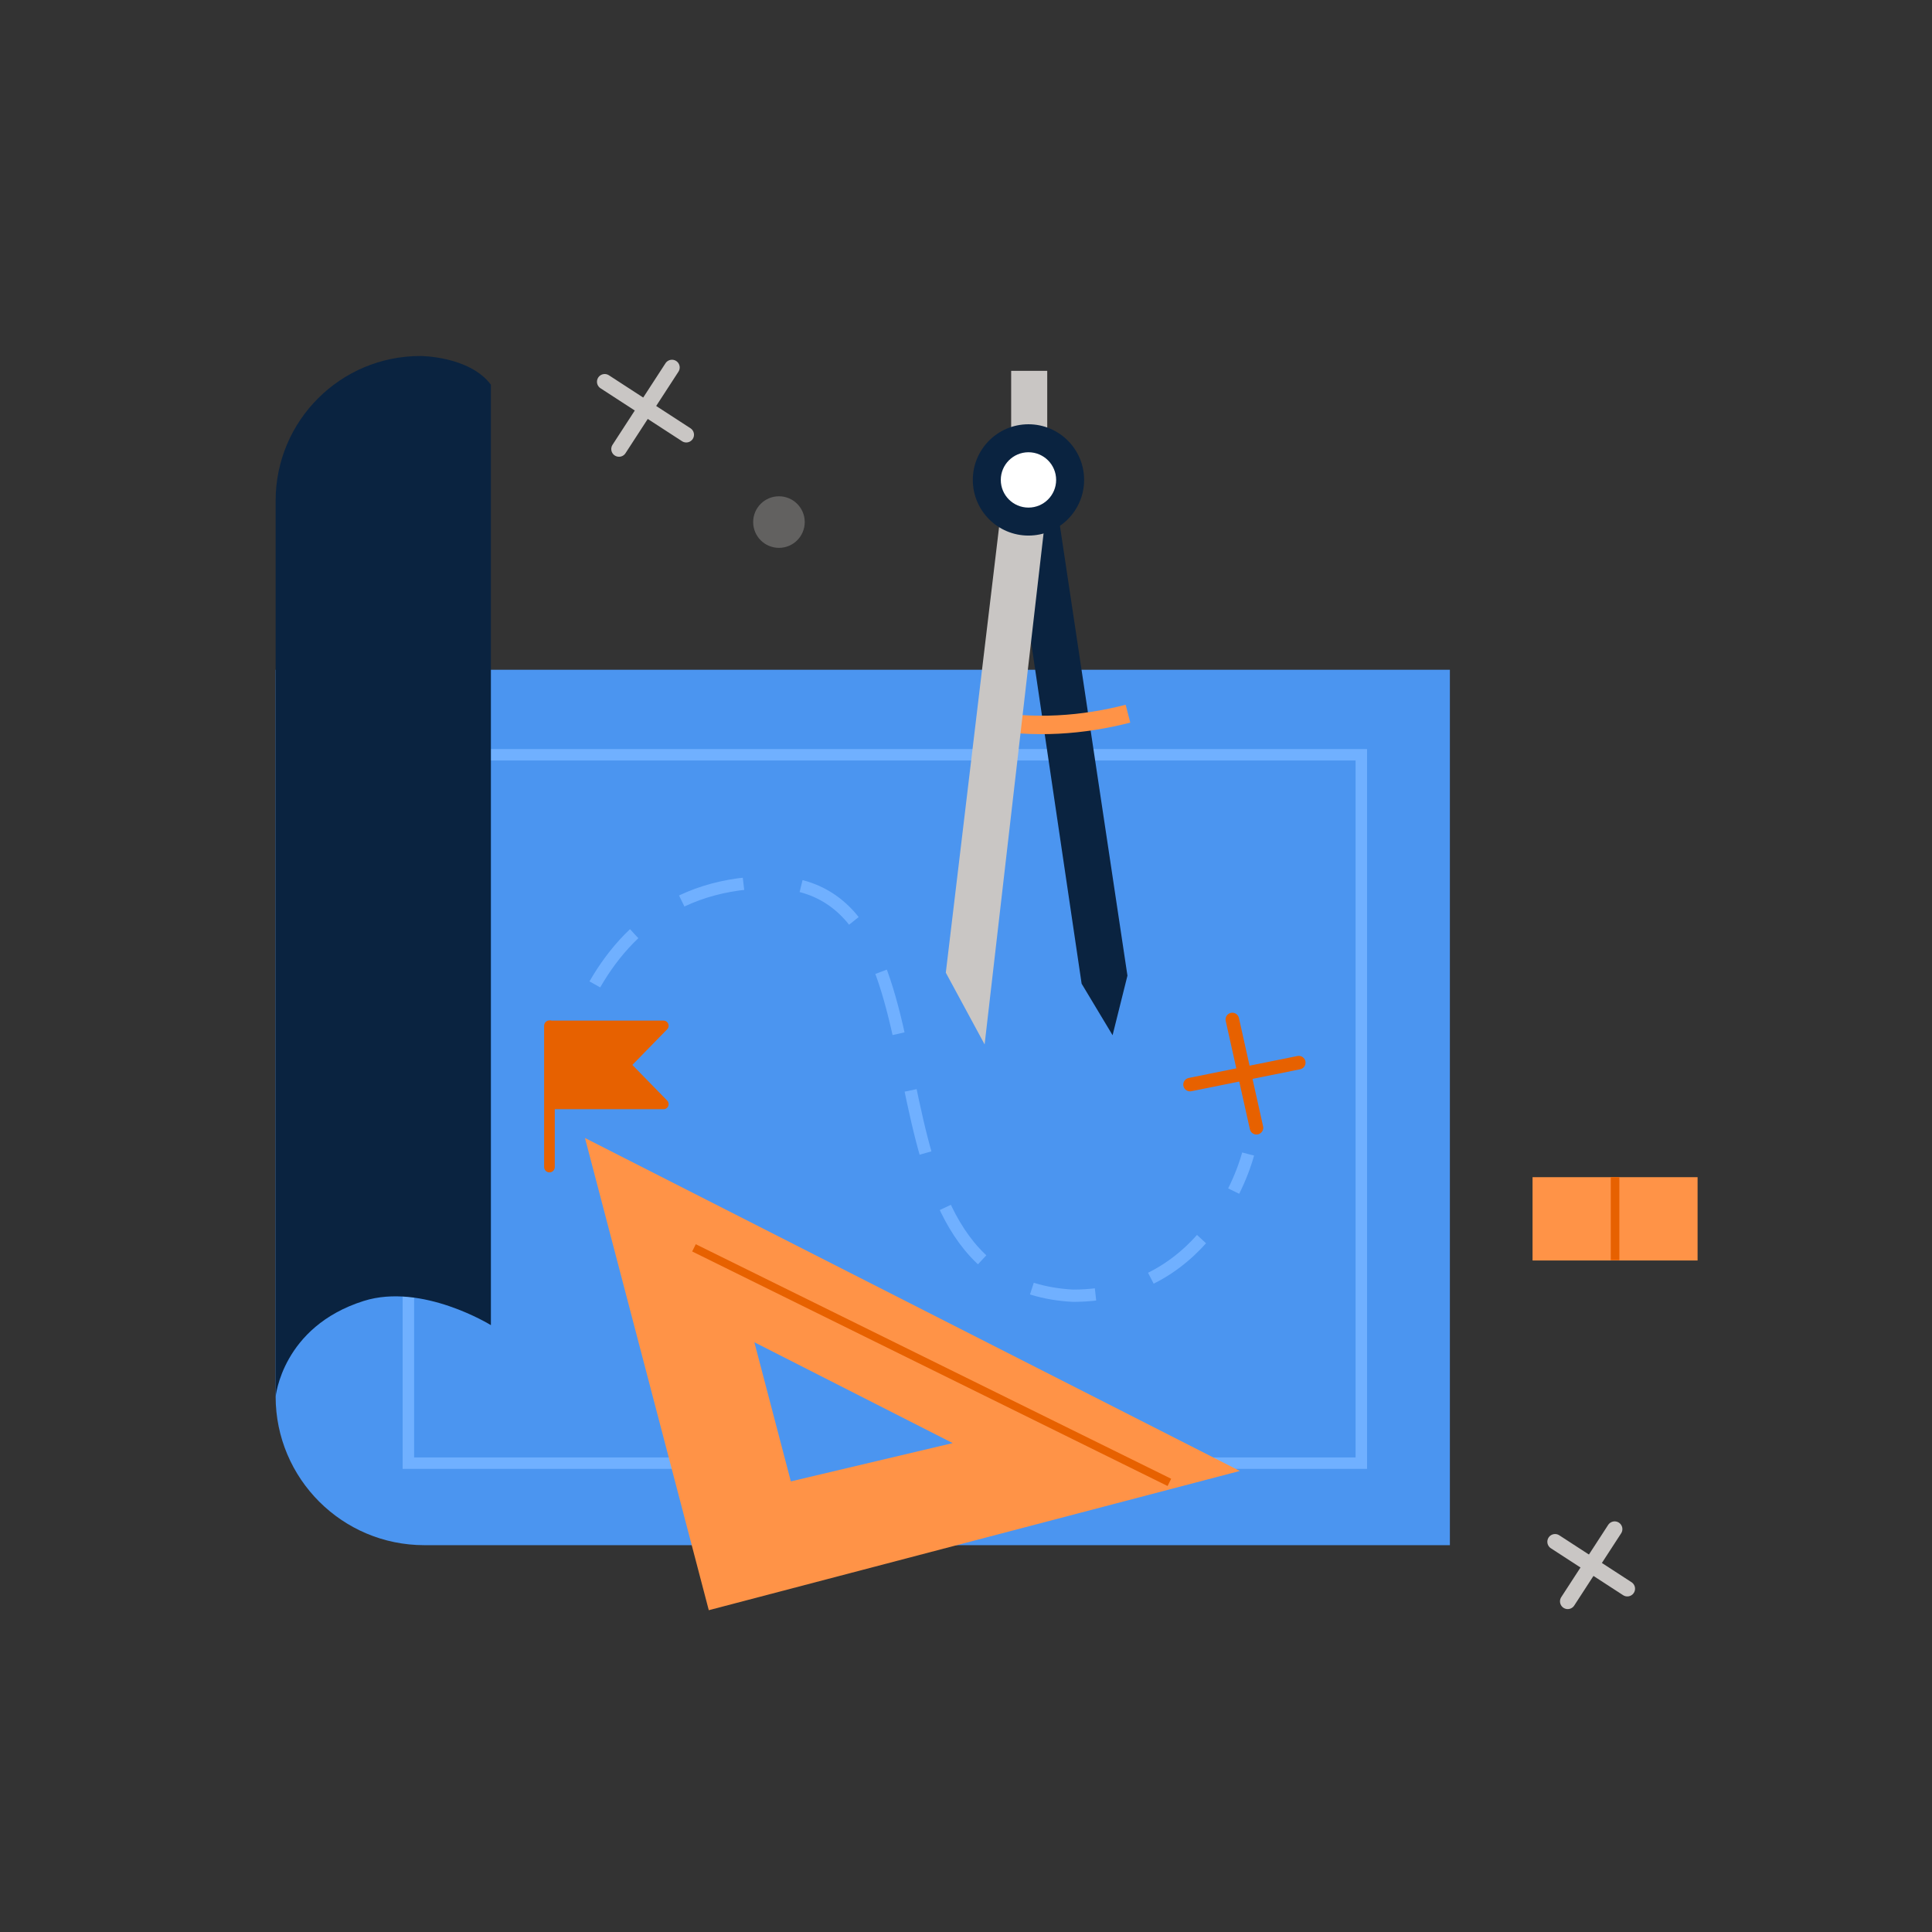 <svg xmlns="http://www.w3.org/2000/svg" xmlns:xlink="http://www.w3.org/1999/xlink" viewBox="0 0 1500 1500" width="1500" height="1500" preserveAspectRatio="xMidYMid meet" style="width: 100%; height: 100%; transform: translate3d(0px, 0px, 0px); content-visibility: visible;" id="Plan"><rect x="0" y="0" width="1500" height="1500" fill="#333333" stroke="none"/><defs><clipPath id="__lottie_element_12377"><rect width="1500" height="1500" x="0" y="0"/></clipPath><clipPath id="__lottie_element_12379"><path fill="#ffffff" clip-rule="nonzero" d=" M-23.75,-15.743 C-23.75,-15.743 932.25,-11.743 932.25,-11.743 C932.25,-11.743 932.25,740.258 932.25,740.258 C932.25,740.258 -23.75,736.258 -23.75,736.258 C-23.75,736.258 -23.75,-15.743 -23.75,-15.743" fill-opacity="1"/></clipPath><symbol id="__lottie_element_12390"><g><g transform="matrix(1,0,0,1,748.812,750)" opacity="1" style="display: block;"><g opacity="1" transform="matrix(1,0,0,1,-273.25,76.625)"><path fill="rgb(242,218,201)" fill-opacity="1" d=" M48.5,-35.125 C48.5,-35.125 48.5,35.125 48.5,35.125 C48.5,35.125 -48.5,35.125 -48.5,35.125 C-48.5,35.125 -48.5,-35.125 -48.5,-35.125 C-48.5,-35.125 48.5,-35.125 48.5,-35.125z"/></g></g></g></symbol><clipPath id="__lottie_element_12415"><path fill="#ffffff" clip-rule="nonzero" d=" M204.25,-58.147 C204.25,-58.147 -117.75,-50.147 -117.75,-50.147 C-117.75,-50.147 -117.75,843.853 -117.75,843.853 C-117.75,843.853 204.25,835.853 204.25,835.853 C204.25,835.853 204.25,-58.147 204.25,-58.147" fill-opacity="1"/></clipPath><mask id="__lottie_element_12390_1" mask-type="alpha"><use xmlns:ns1="http://www.w3.org/1999/xlink" ns1:href="#__lottie_element_12390"/></mask><clipPath id="__lottie_element_12430"><path fill="#ffffff" clip-rule="nonzero" d=" M154.385,773.444 C154.385,773.444 -21.615,773.444 -21.615,773.444 C-21.615,773.444 -21.615,879.493 -21.615,879.493 C-21.615,879.493 154.385,879.493 154.385,879.493 C154.385,879.493 154.385,773.444 154.385,773.444" fill-opacity="1"/></clipPath></defs><g clip-path="url(#__lottie_element_12377)"><g clip-path="url(#__lottie_element_12379)" transform="matrix(1,0,0,1,213.75,519.743)" opacity="1" style="display: block;"><g opacity="1" transform="matrix(1,0,0,1,456.095,340.088)"><path fill="rgb(75,149,240)" fill-opacity="1" d=" M455.845,339.837 C455.845,339.837 -340.398,339.837 -340.398,339.837 C-404.157,339.837 -455.845,288.15 -455.845,224.391 C-455.845,224.391 -455.845,-339.837 -455.845,-339.837 C-455.845,-339.837 455.845,-339.837 455.845,-339.837 C455.845,-339.837 455.845,339.837 455.845,339.837z"/></g><g opacity="1" transform="matrix(1.008,0,0,1,473.25,341.257)"><path stroke-linecap="butt" stroke-linejoin="miter" fill-opacity="0" stroke-miterlimit="4" stroke="rgb(112,176,255)" stroke-opacity="1" stroke-width="8.85" d=" M367,-275 C367,-275 367,275 367,275 C367,275 -367,275 -367,275 C-367,275 -367,-275 -367,-275 C-367,-275 367,-275 367,-275z"/></g></g><g clip-path="url(#__lottie_element_12415)" transform="matrix(1,0,0,1,213.751,276.147)" opacity="1" style="display: block;"><g opacity="1" transform="matrix(1,0,0,1,83.816,404.326)"><path fill="rgb(10,35,64)" fill-opacity="1" d=" M83.566,348.364 C83.566,348.364 30.089,315.233 -15.286,329.613 C-78.583,349.673 -83.566,404.075 -83.566,404.075 C-83.566,404.075 -83.566,-291.725 -83.566,-291.725 C-83.566,-353.774 -33.266,-404.075 28.783,-404.075 C28.783,-404.075 66.853,-404.076 83.566,-381.792 C83.566,-381.792 83.566,348.364 83.566,348.364z"/></g></g><g transform="matrix(-0.839,-0.545,0.545,-0.839,977.073,882.844)" opacity="1" style="display: block;"><g opacity="1" transform="matrix(1,0,0,1,35.99,35.369)"><path stroke-linecap="round" stroke-linejoin="round" fill-opacity="0" stroke="rgb(231,97,0)" stroke-opacity="1" stroke-width="10.495" d=" M-30.742,-30.122 C-30.742,-30.122 30.742,30.122 30.742,30.122"/></g><g opacity="1" transform="matrix(1,0,0,1,35.99,35.369)"><path stroke-linecap="round" stroke-linejoin="round" fill-opacity="0" stroke="rgb(231,97,0)" stroke-opacity="1" stroke-width="10.495" d=" M30.743,-30.122 C30.743,-30.122 -30.743,30.122 -30.743,30.122"/></g></g><g transform="matrix(1,0,0,1,406.61,776.389)" opacity="1" style="display: block;"><g opacity="1" transform="matrix(1,0,0,1,0,0)"><path fill="rgb(204,204,204)" fill-opacity="1" d=" M19.982,129.702 C19.982,129.702 19.982,19.982 19.982,19.982 C19.982,19.982 19.982,129.702 19.982,129.702z"/></g></g><g transform="matrix(1,0,0,1,750,750)" opacity="1" style="display: block;"><g opacity="1" transform="matrix(1,0,0,1,0,0)"><path stroke-linecap="butt" stroke-linejoin="miter" fill-opacity="0" stroke-miterlimit="4" stroke-dasharray=" 50 45" stroke-dashoffset="-360.902" stroke="rgb(112,176,255)" stroke-opacity="1" stroke-width="9.54" d=" M219,146 C219,146 192,256 83,256 C-100,246 6,-68 -155,-65 C-316,-62 -324,134 -322,148"/></g></g><g transform="matrix(1,0,0,1,406.611,776.39)" opacity="1" style="display: block;"><g opacity="1" transform="matrix(1,0,0,1,0,0)"><path stroke-linecap="round" stroke-linejoin="round" fill-opacity="0" stroke="rgb(231,97,0)" stroke-opacity="1" stroke-width="8.267" d=" M19.982,19.983 C19.982,19.983 19.982,129.703 19.982,129.703"/></g></g><g mask="url(#__lottie_element_12390_1)" style="display: block;"><g transform="matrix(1,0,0,1,405.931,776.389)" opacity="1"><g opacity="1" transform="matrix(1,0,0,1,64.578,50.421)"><path fill="rgb(231,97,0)" fill-opacity="1" d=" M-44.595,30.438 C-44.595,30.438 44.595,30.438 44.595,30.438 C44.595,30.438 14.866,0 14.866,0 C14.866,0 44.595,-30.438 44.595,-30.438 C44.595,-30.438 -44.595,-30.438 -44.595,-30.438 C-44.595,-30.438 -44.595,30.438 -44.595,30.438z"/><path stroke-linecap="round" stroke-linejoin="round" fill-opacity="0" stroke="rgb(231,97,0)" stroke-opacity="1" stroke-width="7.993" d=" M-44.595,30.438 C-44.595,30.438 44.595,30.438 44.595,30.438 C44.595,30.438 14.866,0 14.866,0 C14.866,0 44.595,-30.438 44.595,-30.438 C44.595,-30.438 -44.595,-30.438 -44.595,-30.438 C-44.595,-30.438 -44.595,30.438 -44.595,30.438z"/></g></g></g><g transform="matrix(0.97,0.242,-0.242,0.97,790.944,396.329)" opacity="1" style="display: block;"><g opacity="1" transform="matrix(1,0,0,1,84.805,189.007)"><path fill="rgb(10,35,64)" fill-opacity="1" d=" M51.538,155.739 C51.538,155.739 84.555,188.757 84.555,188.757 C84.555,188.757 84.555,141.064 84.555,141.064 C84.555,141.064 -52.367,-188.757 -52.367,-188.757 C-52.367,-188.757 -84.555,-174.082 -84.555,-174.082 C-84.555,-174.082 51.538,155.739 51.538,155.739z"/></g></g><g transform="matrix(1,0,0,1,691.243,505.854)" opacity="1" style="display: block;"><g opacity="1" transform="matrix(1,0,0,1,129.209,51.706)"><path stroke-linecap="butt" stroke-linejoin="miter" fill-opacity="0" stroke-miterlimit="10" stroke="rgb(255,147,71)" stroke-opacity="1" stroke-width="14.311" d=" M-58.395,0.847 C-17.551,8.728 20.984,5.357 55.294,-3.459"/></g></g><g transform="matrix(0.951,-0.309,0.309,0.951,635.134,450.723)" opacity="1" style="display: block;"><g opacity="1" transform="matrix(1,0,0,1,90.873,191.386)"><path fill="rgb(201,198,196)" fill-opacity="1" d=" M-79.175,191.136 C-79.175,191.136 -90.623,128.835 -90.623,128.835 C-90.623,128.835 57.343,-191.136 57.343,-191.136 C57.343,-191.136 90.623,-180.068 90.623,-180.068 C90.623,-180.068 -79.175,191.136 -79.175,191.136z"/></g></g><g transform="matrix(1,0,0,1,755.04,287.687)" opacity="1" style="display: block;"><g opacity="1" transform="matrix(1,0,0,1,44.025,24.28)"><path fill="rgb(201,198,196)" fill-opacity="1" d=" M14.002,24.03 C14.002,24.03 -14.002,24.03 -14.002,24.03 C-14.002,24.03 -14.002,-24.03 -14.002,-24.03 C-14.002,-24.03 14.002,-24.03 14.002,-24.03 C14.002,-24.03 14.002,24.03 14.002,24.03z"/></g><g opacity="1" transform="matrix(1,0,0,1,43.457,84.923)"><path fill="rgb(10,35,64)" fill-opacity="1" d=" M43.207,0 C43.207,23.862 23.863,43.207 0,43.207 C-23.862,43.207 -43.207,23.862 -43.207,0 C-43.207,-23.862 -23.862,-43.207 0,-43.207 C23.863,-43.207 43.207,-23.862 43.207,0z"/></g><g opacity="1" transform="matrix(1,0,0,1,43.457,84.923)"><path fill="rgb(255,255,255)" fill-opacity="1" d=" M21.485,0 C21.485,11.865 11.866,21.484 0.001,21.484 C-11.865,21.484 -21.485,11.865 -21.485,0 C-21.485,-11.865 -11.865,-21.484 0.001,-21.484 C11.866,-21.484 21.485,-11.865 21.485,0z"/></g></g><g transform="matrix(0.909,-0.237,0.237,0.909,453.9,883.388)" opacity="1" style="display: block;"><g opacity="1" transform="matrix(1,0,0,1,227.399,201.971)"><path fill="rgb(255,147,71)" fill-opacity="1" d=" M-226.601,201.72 C-226.601,201.72 -227.149,-201.72 -227.149,-201.72 C-227.149,-201.72 227.149,201.099 227.149,201.099 C227.149,201.099 -226.601,201.72 -226.601,201.72z"/></g><g opacity="1" transform="matrix(1,0,0,1,161.912,259.906)"><path fill="rgb(75,149,240)" fill-opacity="1" d=" M-68.627,57.882 C-68.627,57.882 -68.793,-60.998 -68.793,-60.998 C-68.793,-60.998 68.793,60.998 68.793,60.998 C68.793,60.998 -68.627,57.882 -68.627,57.882z"/></g><g opacity="1" transform="matrix(1,0,0,1,230.157,254.158)"><path stroke-linecap="butt" stroke-linejoin="miter" fill-opacity="0" stroke-miterlimit="10" stroke="rgb(231,97,0)" stroke-opacity="1" stroke-width="6.679" d=" M165.648,143.35 C165.648,143.35 -165.649,-143.35 -165.649,-143.35"/></g></g><g transform="matrix(1,0,0,1,584.51,385.066)" opacity="0.313" style="display: block;"><g opacity="1" transform="matrix(1,0,0,1,20.267,20.267)"><path fill="rgb(201,198,196)" fill-opacity="1" d=" M20.018,0 C20.018,11.055 11.055,20.017 0,20.017 C-11.056,20.017 -20.018,11.055 -20.018,0 C-20.018,-11.055 -11.056,-20.017 0,-20.017 C11.055,-20.017 20.018,-11.055 20.018,0z"/></g></g><g transform="matrix(-0.839,-0.545,0.545,-0.839,514.011,377.496)" opacity="1" style="display: block;"><g opacity="1" transform="matrix(1,0,0,1,0,0)"><path stroke-linecap="round" stroke-linejoin="round" fill-opacity="0" stroke="rgb(201,198,196)" stroke-opacity="1" stroke-width="12" d=" M43.737,6 C43.737,6 43.737,81.474 43.737,81.474"/></g><g opacity="1" transform="matrix(1,0,0,1,0,0)"><path stroke-linecap="round" stroke-linejoin="round" fill-opacity="0" stroke="rgb(201,198,196)" stroke-opacity="1" stroke-width="12" d=" M81.474,43.737 C81.474,43.737 6,43.737 6,43.737"/></g></g><g transform="matrix(-0.839,-0.545,0.545,-0.839,1246.989,1269.81)" opacity="1" style="display: block;"><g opacity="1" transform="matrix(1,0,0,1,0,0)"><path stroke-linecap="round" stroke-linejoin="round" fill-opacity="0" stroke="rgb(201,198,196)" stroke-opacity="1" stroke-width="12" d=" M39.426,6 C39.426,6 39.426,72.853 39.426,72.853"/></g><g opacity="1" transform="matrix(1,0,0,1,0,0)"><path stroke-linecap="round" stroke-linejoin="round" fill-opacity="0" stroke="rgb(201,198,196)" stroke-opacity="1" stroke-width="12" d=" M72.853,39.427 C72.853,39.427 6,39.427 6,39.427"/></g></g><g clip-path="url(#__lottie_element_12430)" transform="matrix(1,0,0,1,1189.614,140.507)" opacity="1" style="display: block;"><g opacity="1" transform="matrix(1,0,0,1,64.318,420.61)"><path fill="rgb(255,147,71)" fill-opacity="1" d=" M64.068,417.509 C64.068,417.509 -64.068,417.509 -64.068,417.509 C-64.068,417.509 -64.068,-417.509 -64.068,-417.509 C-64.068,-417.509 64.068,-417.509 64.068,-417.509 C64.068,-417.509 64.068,417.509 64.068,417.509z"/></g><g opacity="1" transform="matrix(1,0,0,1,0,0)"><path stroke-linecap="butt" stroke-linejoin="miter" fill-opacity="0" stroke-miterlimit="10" stroke="rgb(231,97,0)" stroke-opacity="1" stroke-width="6.679" d=" M64.317,3.339 C64.317,3.339 64.317,837.88 64.317,837.88"/></g></g><g transform="matrix(1,0,0,1,750,750)" opacity="1" style="display: block;"/></g></svg>